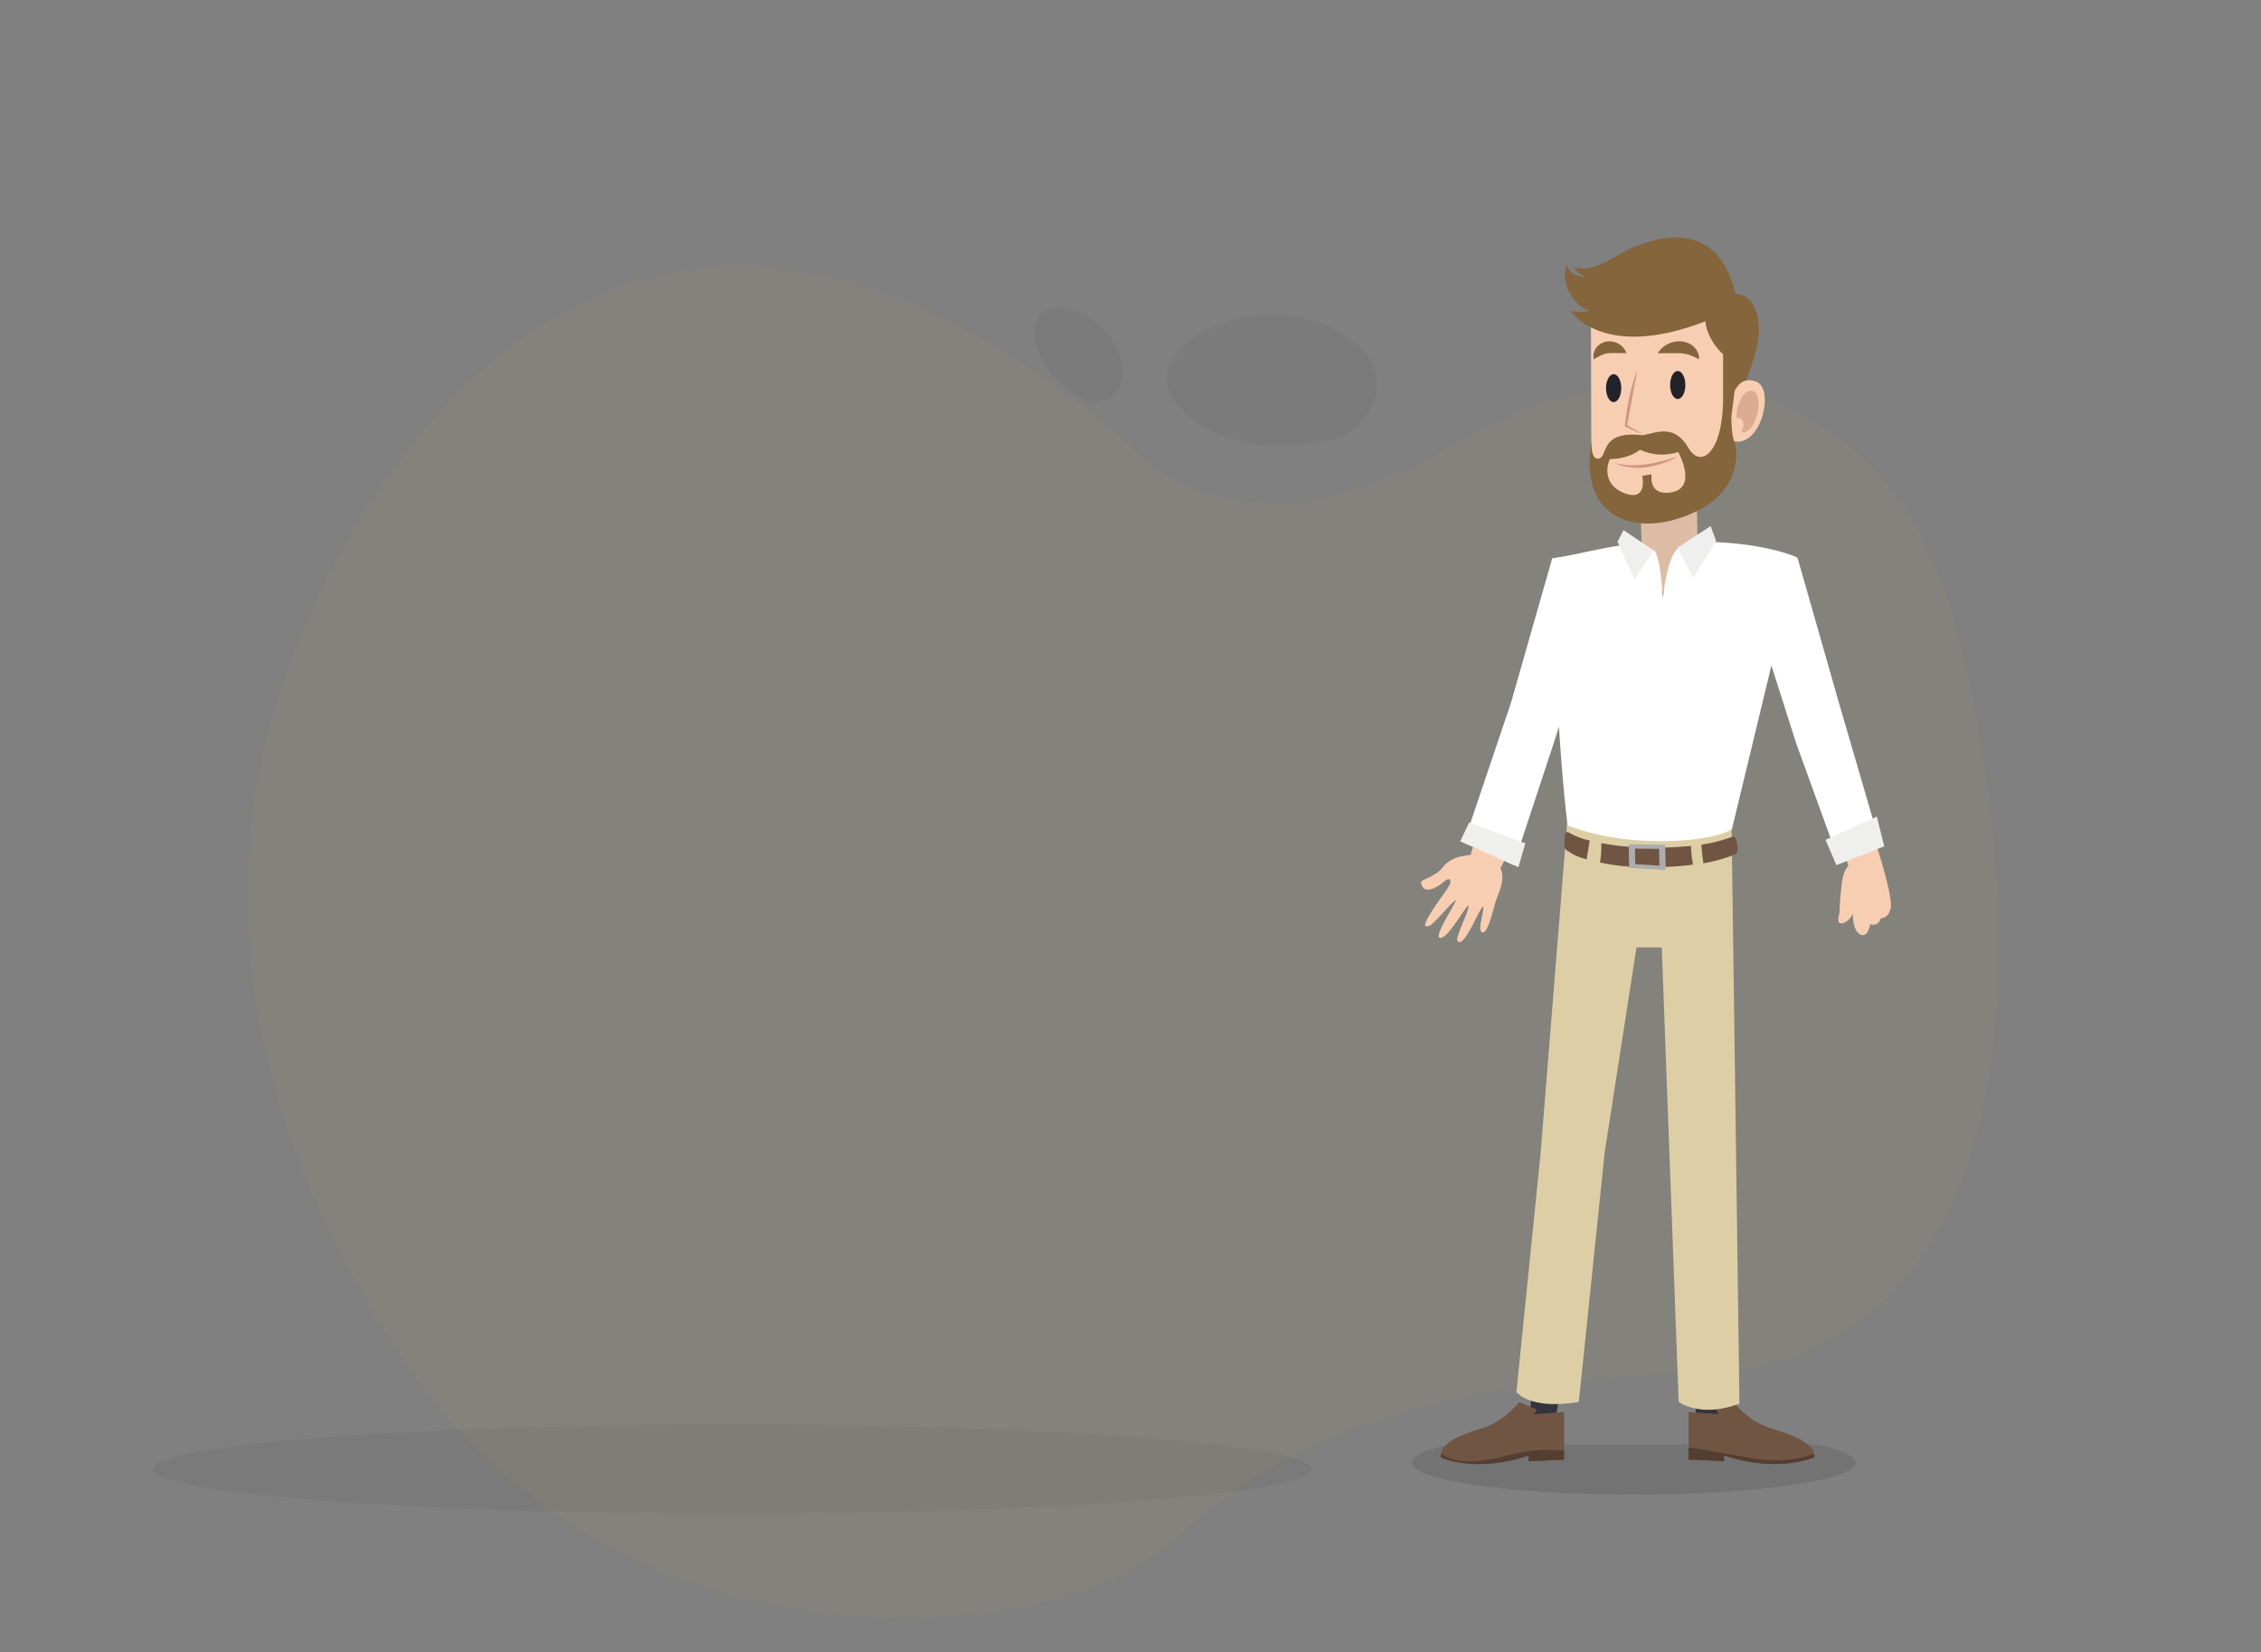 <svg width="457" height="334" viewBox="0 0 457 334" fill="none" xmlns="http://www.w3.org/2000/svg">
<rect x="0" y="0" width="457" height="334" fill="#808080" stroke="none"/>
<g opacity="0.7">
<path opacity="0.1" d="M278.012 79.84C277.524 82.048 276.413 84.102 274.83 85.724C273.246 87.346 271.267 88.458 269.159 88.91C262.291 90.458 249.401 91.827 239.853 83.78C226.258 72.333 250.495 58.004 268.522 66.057C277.564 70.106 278.896 75.503 278.012 79.84Z" fill="#32324C"/>
<path opacity="0.1" d="M225.18 79.697C224.319 80.504 223.265 81.033 222.16 81.212C221.055 81.391 219.953 81.212 219.003 80.699C215.885 79.062 210.502 75.32 209.284 68.59C207.535 58.978 221.24 60.844 225.729 70.455C227.971 75.265 226.858 78.087 225.18 79.697Z" fill="#32324C"/>
<path opacity="0.1" d="M231.332 92.88C231.332 92.88 253.504 114.104 291.724 91.032C329.943 67.961 381.161 70.729 395.677 127.937C410.193 185.145 412.874 274.851 342.928 277.451C279.705 279.802 259.221 292.339 235.504 312.642C211.787 332.946 124.574 340.632 80.836 273.756C45.801 220.216 37.553 163.572 72.159 106.162C115.292 34.664 177.058 43.042 231.332 92.88Z" fill="#C4A747"/>
<path opacity="0.07" d="M148 306C212.617 306 265 301.971 265 297C265 292.029 212.617 288 148 288C83.383 288 31 292.029 31 297C31 301.971 83.383 306 148 306Z" fill="black"/>
</g>
<g clip-path="url(#clip0_1442_13550)">
<path opacity="0.1" d="M330.202 302.15C354.983 302.15 375.071 299.251 375.071 295.675C375.071 292.099 354.983 289.2 330.202 289.2C305.422 289.2 285.334 292.099 285.334 295.675C285.334 299.251 305.422 302.15 330.202 302.15Z" fill="black"/>
</g>
<g clip-path="url(#clip1_1442_13550)">
<path d="M316.162 276.297L313.914 289.899H308.664L310.422 275.105L316.162 276.297Z" fill="#33343D"/>
<path d="M307.073 283.456C307.073 283.456 304.083 287.373 299.539 288.744C294.995 290.116 290.888 291.873 291.222 294.622C291.222 294.622 297.985 297.955 308.956 294.249V295.416L316.131 295.097V285.471L310.152 285.893L310.6 284.942L307.073 283.456Z" fill="#705543"/>
<path d="M304.185 294.382C294.349 296.926 291.856 294.105 291.276 293.906C291.214 294.139 291.196 294.382 291.222 294.622C291.222 294.622 297.985 297.955 308.956 294.249V295.416L316.131 295.098V293.178C313.59 293.335 311.437 292.511 304.185 294.382Z" fill="#543D31"/>
<path d="M341.274 276.297L343.522 289.899H348.771L347.014 275.105L341.274 276.297Z" fill="#33343D"/>
<path d="M350.361 283.456C350.361 283.456 353.35 287.373 357.9 288.744C362.45 290.116 367.048 291.873 366.713 294.598C366.713 294.598 359.449 297.931 348.477 294.225V295.392L341.303 295.073V285.447L347.282 285.869L346.839 284.918L350.361 283.456Z" fill="#705543"/>
<path d="M354.755 294.887C361.654 295.976 366.115 294.105 366.665 293.906C366.722 294.132 366.739 294.367 366.713 294.598C366.713 294.598 359.448 297.931 348.477 294.225V295.392L341.302 295.073V292.667C343.843 292.829 348.118 293.834 354.755 294.887Z" fill="#543D31"/>
<path d="M317.021 163.03L311.377 233.293L306.498 281.423C306.498 281.423 309.153 285.099 319.114 283.426L324.346 232.992L330.767 191.541H335.879L339.299 283.402C339.299 283.402 343.616 286.777 351.586 283.769L349.972 165.484L317.021 163.03Z" fill="#DDCEA6"/>
<path d="M331.617 102.663L332.066 121.319L343.24 116.29L342.887 97.08L331.617 102.663Z" fill="#DDBCA6"/>
<path d="M313.621 116.519C313.621 116.519 314.697 149.897 316.844 166.844C316.844 166.844 325.065 170.544 338.147 170.009C347.396 169.63 350.057 167.638 350.057 167.638L363.312 112.723C363.312 112.723 356.646 109.468 342.559 109.486C342.559 109.486 342.559 109.035 339.397 110.737C336.945 112.043 336.108 120.965 336.108 120.965C336.108 120.965 335.63 112.001 334.249 111.267C333.179 110.59 331.989 110.128 330.745 109.907C325.436 110.274 319.917 111.898 313.729 112.915L313.621 116.519Z" fill="white"/>
<path d="M326.936 109.534L330.368 117.156L334.242 111.266L328.144 107.175L326.936 109.534Z" fill="#EFEFED"/>
<path d="M346.863 109.329L342.253 116.814L339.013 110.749L345.751 106.357L346.863 109.329Z" fill="#EFEFED"/>
<path d="M340.926 56.2C351.544 58.637 351.263 65.983 351.263 65.983C351.263 65.983 350.928 71.65 350.719 78.4C351.186 77.714 351.879 77.216 352.676 76.996C353.473 76.775 354.322 76.847 355.072 77.197C358.659 78.755 356.016 90.21 350.522 89.229C350.283 92.43 349.972 94.921 349.565 95.787C348.023 99.042 341.236 104.011 335.216 104.811C329.195 105.611 321.643 101.55 321.643 94.415C321.643 87.28 321.548 60.839 321.548 60.839C321.548 60.839 323.347 52.145 340.926 56.2Z" fill="#F7CEB2"/>
<path d="M337.571 77.847C337.571 79.405 338.259 80.668 339.108 80.668C339.957 80.668 340.65 79.405 340.65 77.847C340.65 76.288 339.963 75.007 339.108 75.007C338.253 75.007 337.571 76.294 337.571 77.847Z" fill="#222228"/>
<path d="M324.616 78.466C324.616 80.024 325.31 81.288 326.159 81.288C327.008 81.288 327.695 80.024 327.695 78.466C327.695 76.908 327.008 75.65 326.159 75.65C325.31 75.65 324.616 76.914 324.616 78.466Z" fill="#222228"/>
<path d="M335.066 71.397C335.066 71.397 335.772 71.445 336.651 71.397C337.093 71.397 337.577 71.397 338.068 71.397H338.438C338.558 71.397 338.683 71.397 338.803 71.397C339.048 71.397 339.281 71.397 339.514 71.397C339.748 71.397 339.975 71.397 340.19 71.463C340.405 71.529 340.627 71.511 340.824 71.578C340.926 71.606 341.03 71.628 341.135 71.644C341.236 71.644 341.326 71.716 341.428 71.746C341.634 71.796 341.835 71.869 342.026 71.963C342.205 72.053 342.402 72.113 342.564 72.197C342.725 72.281 342.863 72.366 342.988 72.432C343.239 72.564 343.413 72.636 343.413 72.636C343.428 72.48 343.428 72.323 343.413 72.167C343.413 72.017 343.365 71.83 343.317 71.62C343.24 71.394 343.142 71.177 343.024 70.97C342.963 70.843 342.893 70.72 342.815 70.603L342.516 70.266C342.404 70.144 342.287 70.027 342.163 69.917C342.032 69.821 341.888 69.731 341.739 69.634C341.436 69.441 341.108 69.291 340.764 69.189C340.414 69.092 340.056 69.028 339.694 68.997C339.344 68.985 338.993 69.007 338.647 69.063C338.323 69.107 338.004 69.187 337.697 69.303C337.161 69.495 336.658 69.772 336.208 70.122C335.891 70.372 335.607 70.663 335.365 70.988C335.25 71.112 335.15 71.25 335.066 71.397Z" fill="#84653C"/>
<path d="M328.74 71.397L328.704 71.289C328.674 71.191 328.634 71.096 328.585 71.006C328.431 70.688 328.229 70.396 327.987 70.14C327.634 69.781 327.213 69.496 326.749 69.303C326.477 69.185 326.192 69.1 325.9 69.051C325.58 68.999 325.255 68.987 324.932 69.015C324.593 69.048 324.261 69.138 323.951 69.279C323.644 69.397 323.361 69.572 323.12 69.797C322.884 69.983 322.682 70.209 322.522 70.465C322.38 70.672 322.273 70.902 322.205 71.144C322.13 71.337 322.086 71.54 322.074 71.746C322.062 71.904 322.062 72.063 322.074 72.221C322.077 72.324 322.087 72.427 322.104 72.528V72.636L322.205 72.588C322.271 72.552 322.373 72.51 322.48 72.444C322.588 72.378 322.719 72.312 322.845 72.227C322.99 72.141 323.14 72.062 323.293 71.993C323.442 71.903 323.598 71.827 323.76 71.764C323.912 71.695 324.07 71.638 324.232 71.596C324.31 71.596 324.382 71.548 324.453 71.523C324.525 71.499 324.615 71.523 324.686 71.481C324.758 71.439 324.991 71.439 325.147 71.409C325.302 71.379 325.476 71.409 325.655 71.373C325.834 71.337 326.02 71.373 326.217 71.373C326.6 71.373 327 71.373 327.371 71.373C327.55 71.373 327.736 71.373 327.891 71.373C328.047 71.373 328.202 71.373 328.328 71.373L328.74 71.397Z" fill="#84653C"/>
<path opacity="0.4" d="M354.583 79.17C352.7 78.207 351.031 81.263 350.954 84.518C352.496 84.29 352.747 86.094 351.898 87.376C354.96 88.026 356.55 80.187 354.583 79.17Z" fill="#B57662"/>
<path d="M291.563 175.405C293.04 173.51 294.858 173.113 297.249 172.818C299.294 166.02 304.753 147.55 304.753 147.55L312.609 153.133C312.609 153.133 307.133 167.897 303.258 175.61L303.366 175.712C304.191 177.818 303.091 180.122 302.541 181.602C301.991 183.082 301.907 183.84 301.405 185.422C300.98 186.77 300.257 188.99 299.444 188.4C298.631 187.811 300.161 183.527 299.761 183.311C299.246 183.028 295.814 192.233 294.559 190.169C294.146 189.495 296.903 184.231 296.825 183.178C296.747 182.125 292.329 190.674 290.882 189.489C290.003 188.773 295.103 181.343 294.146 182.035C292.915 182.92 289.722 186.95 288.915 187.161C288.108 187.372 287.121 187.72 289.692 183.768C291.581 180.868 293.357 178.913 293.166 178.089C292.933 177.066 291.551 178.528 291.551 178.528C287.832 181.211 287.408 179.129 287.211 178.456C287.013 177.782 290.015 177.391 291.563 175.405Z" fill="#F7CEB2"/>
<path d="M330.977 74.88C330.768 75.314 330.612 75.765 330.439 76.216C330.265 76.667 330.14 77.124 330.008 77.588C329.877 78.051 329.751 78.508 329.632 78.971L329.309 80.373C329.111 81.306 328.95 82.25 328.789 83.195C328.627 84.139 328.52 85.09 328.418 86.04V86.203L328.543 86.263C329.141 86.528 329.697 86.805 330.277 87.063C330.857 87.322 331.437 87.581 332.035 87.821C331.497 87.472 330.947 87.159 330.397 86.829C329.847 86.498 329.291 86.197 328.741 85.878L328.854 86.101C329.052 85.168 329.213 84.23 329.369 83.291L329.644 81.889C329.727 81.42 329.799 80.951 329.895 80.481L330.409 77.678C330.493 77.209 330.612 76.751 330.69 76.276C330.768 75.801 330.839 75.35 330.977 74.88Z" fill="#D39484"/>
<path d="M295.947 170.099L305.429 142.003L313.728 112.909C317.872 111.922 326.529 112.813 320.987 128.485L314.027 150.294L305.914 174.894L295.947 170.099Z" fill="white"/>
<path d="M377.309 165.003C377.309 165.003 383.575 182.594 381.924 184.201C381.829 184.608 381.6 184.972 381.275 185.232C380.95 185.493 380.547 185.636 380.131 185.639C380.131 185.639 379.891 187.299 377.99 186.878C377.909 187.529 377.668 188.149 377.291 188.683C376.448 189.621 374.516 188.978 374.498 184.724C374.153 185.542 373.512 186.198 372.705 186.559C370.911 187.257 371.772 184.7 371.772 184.7C371.772 184.7 371.856 182.294 372.208 179.021C372.561 175.748 373.602 175.068 373.602 175.068L366.714 152.447L377.309 165.003Z" fill="#F7CEB2"/>
<path d="M379.951 170.4L371.664 142.003L363.365 112.909C359.222 111.922 350.564 112.813 356.113 128.485L363.067 150.312L371.581 173.805L379.951 170.4Z" fill="white"/>
<path d="M339.295 92.189L338.751 92.382C338.41 92.508 337.908 92.658 337.316 92.845C336.724 93.031 336.024 93.218 335.265 93.392C334.894 93.501 334.494 93.555 334.069 93.645C333.645 93.735 333.268 93.789 332.873 93.843C332.479 93.898 332.06 93.97 331.678 93.982C331.295 93.994 330.877 94.054 330.482 94.042C330.087 94.03 329.723 94.042 329.37 94.042C329.017 94.042 328.682 94.042 328.377 93.964L327.54 93.856C327.289 93.813 327.08 93.753 326.901 93.717L326.303 93.603L326.835 93.825C327.008 93.892 327.217 93.982 327.433 94.066L328.27 94.289C328.602 94.372 328.94 94.43 329.28 94.463C329.658 94.52 330.04 94.552 330.422 94.559C330.82 94.582 331.22 94.582 331.618 94.559C332.036 94.559 332.455 94.481 332.879 94.439C334.414 94.214 335.913 93.791 337.34 93.182C338.016 92.902 338.67 92.57 339.295 92.189Z" fill="#D39484"/>
<path d="M321.356 62.806C319.156 62.517 315.078 58.095 316.675 53.481C316.675 53.481 317.069 55.989 320.561 55.989C320.561 55.989 318.564 55.189 318.169 53.986C318.169 53.986 320.657 55.49 326.54 51.88C327.066 51.556 327.664 51.213 328.334 50.876C329.2 50.371 330.113 49.954 331.06 49.63C337.751 46.965 347.323 46.129 350.629 58.763C350.708 58.995 350.77 59.232 350.815 59.473C350.815 59.473 355.49 58.962 355.49 66.933C355.49 69.941 354.372 73.07 352.919 76.902C351.496 77.106 350.605 79.068 350.605 79.068L349.942 84.224C349.942 85.625 350.025 87.984 350.54 89.235C351.269 91.1 352.268 99.823 340.908 104.239C329.547 108.655 319.084 104.035 321.673 89.199C321.673 89.199 321.446 93.2 323.24 92.694C325.033 92.189 323.353 87.021 331.927 87.984C334.636 87.641 338.307 85.427 341.302 90.601C343.634 94.632 347.939 91.852 348.274 81.624V79.001C348.274 78.851 348.274 78.701 348.274 78.55V71.62C348.274 71.62 345.087 68.864 344.686 64.96C323.826 73.033 317.446 62.806 317.446 62.806C318.73 63.123 320.072 63.123 321.356 62.806ZM339.209 91.383C336.667 92.218 333.905 92.052 331.479 90.919C328.884 92.959 325.458 92.791 325.458 92.791C324.962 93.392 323.568 97.904 328.352 99.709C333.135 101.514 331.939 96.196 331.939 96.196L333.828 95.895C333.828 95.895 333.093 100.016 337.32 99.607C343.478 99.005 339.209 91.383 339.209 91.383Z" fill="#84653C"/>
<path d="M321.314 169.936C319.814 169.61 318.372 169.054 317.039 168.288C316.202 167.969 316.316 168.89 316.22 169.87C316.101 171.164 316.292 171.85 317.045 172.12C317.183 172.168 317.847 172.957 320.693 173.739C320.902 172.469 321.111 171.206 321.314 169.936Z" fill="#705543"/>
<path d="M341.799 171.025C338.335 171.353 334.853 171.448 331.377 171.308C328.787 171.232 326.208 170.945 323.664 170.448C323.706 171.767 323.616 173.087 323.395 174.388C325.998 174.93 328.643 175.24 331.3 175.315C332.531 175.351 333.727 175.357 334.887 175.315C337.331 175.281 339.772 175.114 342.199 174.816C341.953 173.567 341.819 172.298 341.799 171.025Z" fill="#705543"/>
<path d="M351.115 170.719C350.954 169.75 350.846 168.914 350.015 169.208C348.029 169.94 345.973 170.462 343.881 170.767C343.958 172.024 344.126 173.275 344.293 174.527C346.496 174.161 348.653 173.556 350.727 172.722C351.306 172.469 351.283 171.699 351.115 170.719Z" fill="#705543"/>
<path d="M336.58 170.754L336.676 175.886L329.28 175.441L329.196 170.676L336.58 170.754ZM335.342 171.609L330.464 171.561L330.517 174.707L335.402 175.002L335.342 171.609Z" fill="#ADADAD"/>
<path d="M380.848 171.098L379.353 165.082L368.985 169.792L371.18 174.906L380.848 171.098Z" fill="#EFEFED"/>
<path d="M308.299 170.496L296.939 166.285L295.145 170.093L306.906 175.309L308.299 170.496Z" fill="#EFEFED"/>
</g>
<defs>
<clipPath id="clip0_1442_13550">
<rect width="142" height="14" fill="white" transform="translate(262 292)"/>
</clipPath>
<clipPath id="clip1_1442_13550">
<rect width="95" height="248" fill="white" transform="matrix(-1 0 0 1 382.199 48)"/>
</clipPath>
</defs>
</svg>
